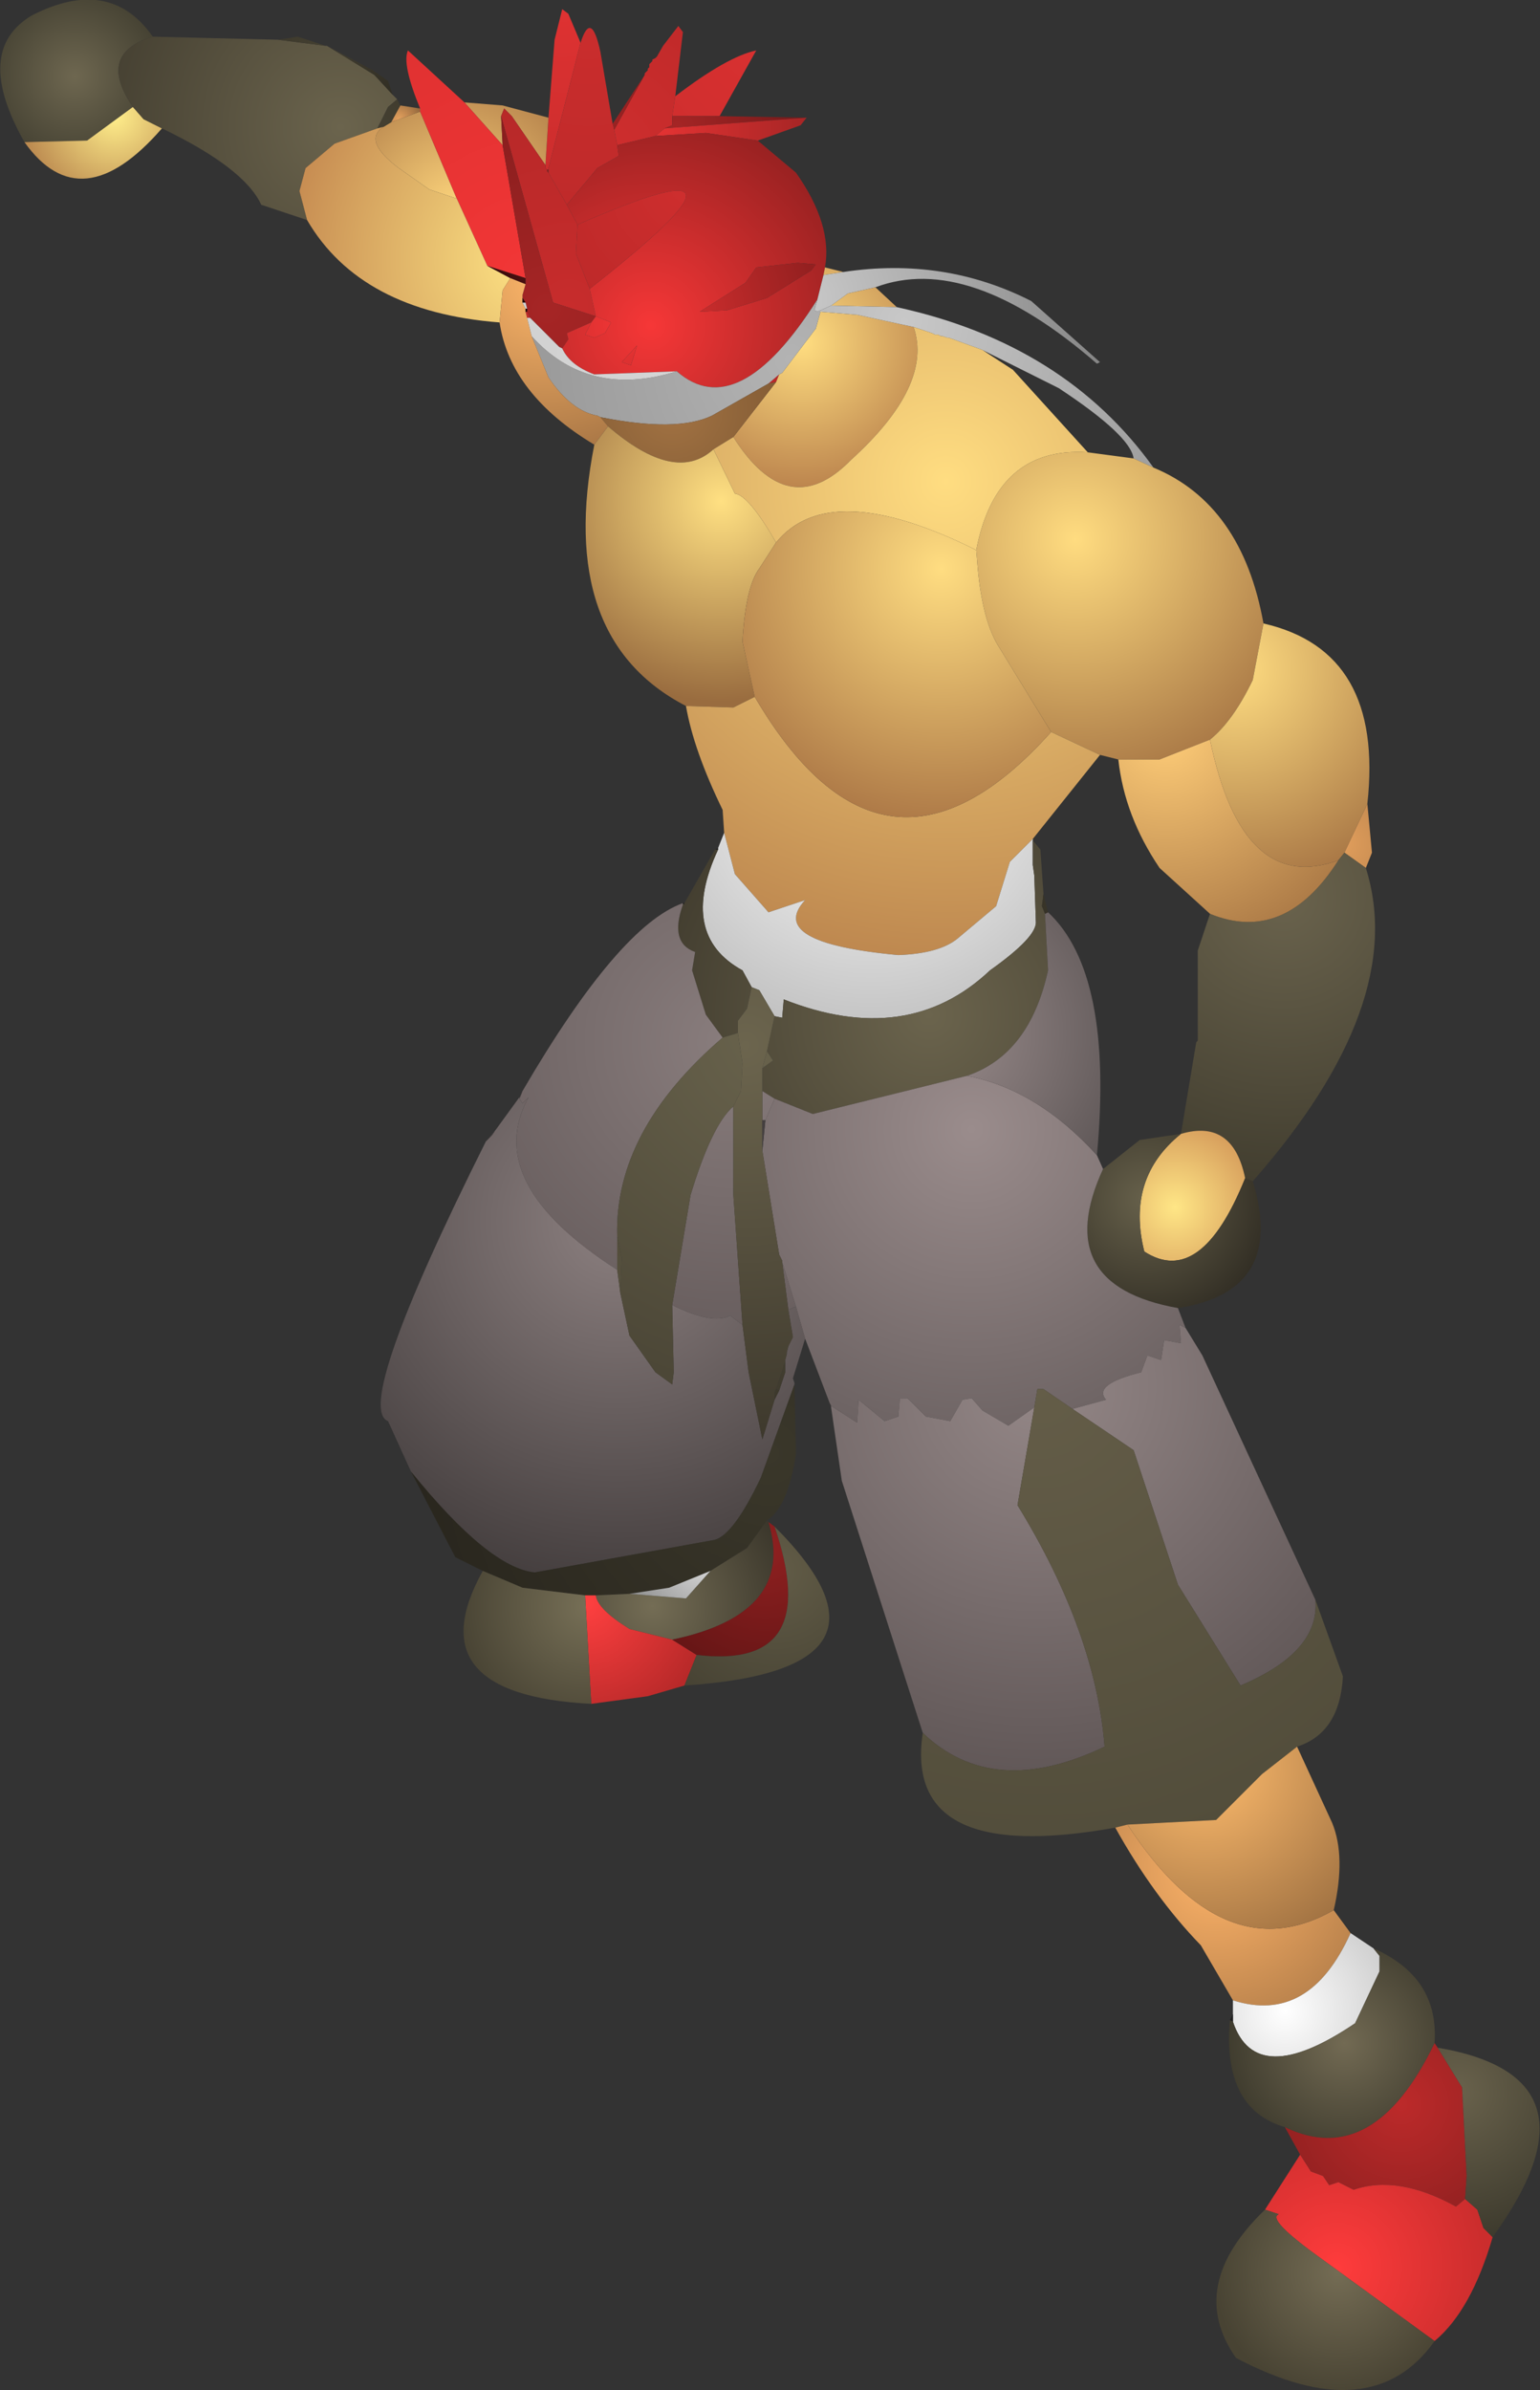 <?xml version="1.0" encoding="UTF-8" standalone="no"?>
<svg xmlns:ffdec="https://www.free-decompiler.com/flash" xmlns:xlink="http://www.w3.org/1999/xlink" ffdec:objectType="shape" height="78.2px" width="50.4px" xmlns="http://www.w3.org/2000/svg">
  <rect width="100%" height="100%" fill="#333333" stroke="none"/>
  <g transform="matrix(1.0, 0.0, 0.0, 1.0, 51.45, 71.15)">
    <path d="M-50.65 -66.5 Q-52.35 -69.5 -50.4 -70.65 -47.85 -71.95 -46.45 -69.95 -48.3 -69.4 -47.1 -67.65 L-48.6 -66.55 -50.65 -66.5" fill="url(#gradient0)" fill-rule="evenodd" stroke="none"/>
    <path d="M-46.15 -66.95 Q-48.8 -63.9 -50.65 -66.5 L-48.6 -66.55 -47.1 -67.65 -46.75 -67.25 -46.15 -66.95" fill="url(#gradient1)" fill-rule="evenodd" stroke="none"/>
    <path d="M-41.4 -63.95 L-42.9 -64.45 Q-43.45 -65.65 -46.15 -66.95 L-46.75 -67.25 -47.1 -67.65 Q-48.3 -69.4 -46.45 -69.95 L-42.35 -69.85 -40.8 -69.65 -40.75 -69.65 -39.2 -68.7 -38.6 -68.05 -38.45 -67.9 -38.75 -67.65 -39.1 -66.95 -40.5 -66.45 -41.45 -65.65 -41.65 -64.9 -41.4 -63.95" fill="url(#gradient2)" fill-rule="evenodd" stroke="none"/>
    <path d="M-42.35 -69.85 L-41.7 -69.95 -40.8 -69.65 -42.35 -69.85" fill="url(#gradient3)" fill-rule="evenodd" stroke="none"/>
    <path d="M-33.5 -67.3 L-33.3 -69.85 -33.05 -70.85 -32.85 -70.7 -32.45 -69.75 -33.5 -65.65 -33.5 -65.6 -33.55 -65.6 -33.6 -65.65 -33.6 -65.75 -33.5 -67.3" fill="url(#gradient4)" fill-rule="evenodd" stroke="none"/>
    <path d="M-36.25 -67.8 L-35.0 -67.7 -33.5 -67.3 -33.6 -65.75 -34.7 -67.35 -34.95 -67.6 -35.05 -67.35 -35.0 -66.4 -36.25 -67.8 M-36.5 -64.65 L-37.4 -64.95 -38.4 -65.65 Q-39.6 -66.55 -38.9 -67.0 L-38.65 -67.15 -37.7 -67.5 -36.5 -64.65" fill="url(#gradient5)" fill-rule="evenodd" stroke="none"/>
    <path d="M-37.7 -67.6 Q-38.3 -69.05 -38.1 -69.5 L-36.25 -67.8 -35.0 -66.4 -34.25 -62.05 -35.5 -62.45 -36.5 -64.65 -37.7 -67.5 -37.7 -67.6" fill="url(#gradient6)" fill-rule="evenodd" stroke="none"/>
    <path d="M-38.35 -67.7 L-37.7 -67.6 -37.7 -67.5 -38.65 -67.15 -38.35 -67.7" fill="url(#gradient7)" fill-rule="evenodd" stroke="none"/>
    <path d="M-38.45 -67.9 L-38.35 -67.7 -38.65 -67.15 -38.9 -67.0 -39.1 -66.95 -38.75 -67.65 -38.45 -67.9" fill="url(#gradient8)" fill-rule="evenodd" stroke="none"/>
    <path d="M-40.75 -69.65 L-39.25 -68.85 -38.75 -68.5 -38.6 -68.05 -39.2 -68.7 -40.75 -69.65" fill="url(#gradient9)" fill-rule="evenodd" stroke="none"/>
    <path d="M-30.35 -68.7 L-30.35 -68.75 -30.25 -68.85 -30.25 -68.9 -30.2 -68.95 -30.2 -69.05 -30.1 -69.15 -30.1 -69.2 -30.0 -69.25 -29.95 -69.3 -29.75 -69.65 -29.25 -70.3 -29.1 -70.1 -29.35 -68.0 -29.45 -67.35 -29.45 -67.05 -29.7 -66.95 -30.0 -66.7 -31.25 -66.4 -31.35 -66.9 -30.35 -68.7" fill="url(#gradient10)" fill-rule="evenodd" stroke="none"/>
    <path d="M-31.4 -67.1 L-30.35 -68.7 -31.35 -66.9 -31.4 -67.1" fill="url(#gradient11)" fill-rule="evenodd" stroke="none"/>
    <path d="M-32.45 -69.75 Q-32.1 -70.85 -31.8 -69.45 L-31.4 -67.1 -31.35 -66.9 -31.25 -66.4 -31.2 -66.05 -31.9 -65.65 -32.9 -64.45 -33.5 -65.5 -33.5 -65.55 -33.5 -65.6 -33.5 -65.65 -32.45 -69.75" fill="url(#gradient12)" fill-rule="evenodd" stroke="none"/>
    <path d="M-33.5 -65.6 L-33.5 -65.55 -33.55 -65.55 -33.55 -65.6 -33.5 -65.6" fill="url(#gradient13)" fill-rule="evenodd" stroke="none"/>
    <path d="M-35.05 -67.35 L-34.95 -67.6 -34.7 -67.35 -33.6 -65.75 -33.6 -65.65 -33.55 -65.6 -33.55 -65.55 -33.5 -65.5 -32.9 -64.45 -32.55 -63.8 -32.6 -62.85 -32.15 -61.7 -31.95 -60.8 -33.35 -61.25 -35.05 -67.35" fill="url(#gradient14)" fill-rule="evenodd" stroke="none"/>
    <path d="M-29.35 -68.0 Q-27.65 -69.3 -26.7 -69.5 L-27.9 -67.35 -29.45 -67.35 -29.35 -68.0" fill="url(#gradient15)" fill-rule="evenodd" stroke="none"/>
    <path d="M-27.9 -67.35 L-25.05 -67.3 -29.7 -66.95 -29.45 -67.05 -29.45 -67.35 -27.9 -67.35" fill="url(#gradient16)" fill-rule="evenodd" stroke="none"/>
    <path d="M-25.05 -67.3 L-25.25 -67.05 -26.65 -66.55 -28.35 -66.8 -30.0 -66.7 -29.7 -66.95 -25.05 -67.3" fill="url(#gradient17)" fill-rule="evenodd" stroke="none"/>
    <path d="M-35.1 -60.6 Q-39.65 -60.95 -41.4 -63.95 L-41.65 -64.9 -41.45 -65.65 -40.5 -66.45 -39.1 -66.95 -38.9 -67.0 Q-39.6 -66.55 -38.4 -65.65 L-37.4 -64.95 -36.5 -64.65 -35.5 -62.45 -34.75 -62.05 -35.0 -61.65 -35.1 -60.6" fill="url(#gradient18)" fill-rule="evenodd" stroke="none"/>
    <path d="M-35.0 -66.4 L-35.05 -67.35 -33.35 -61.25 -31.95 -60.8 -32.1 -60.6 -32.9 -60.25 -32.85 -60.05 -33.05 -59.75 -33.15 -59.8 -34.1 -60.75 -34.2 -60.95 -34.2 -61.05 -34.25 -61.25 -34.35 -61.4 -34.35 -61.5 -34.25 -61.85 -34.25 -62.05 -35.0 -66.4" fill="url(#gradient19)" fill-rule="evenodd" stroke="none"/>
    <path d="M-34.25 -62.05 L-34.25 -61.85 -34.75 -62.05 -35.5 -62.45 -34.25 -62.05" fill="url(#gradient20)" fill-rule="evenodd" stroke="none"/>
    <path d="M-26.65 -66.55 L-25.4 -65.5 Q-24.2 -63.8 -24.45 -62.4 L-24.5 -62.15 -24.7 -61.35 Q-27.3 -57.25 -29.3 -59.0 L-32.0 -58.9 Q-32.8 -59.2 -33.05 -59.75 L-32.85 -60.05 -32.9 -60.25 -32.1 -60.6 -32.3 -60.2 -32.0 -60.1 -31.65 -60.25 -31.45 -60.6 -31.95 -60.8 -32.15 -61.7 Q-25.65 -66.8 -32.55 -63.8 L-32.9 -64.45 -31.9 -65.65 -31.2 -66.05 -31.25 -66.4 -30.0 -66.7 -28.35 -66.8 -26.65 -66.55 M-34.2 -60.95 L-34.1 -60.75 -34.2 -60.75 -34.25 -60.95 -34.2 -60.95 M-30.6 -59.85 L-31.1 -59.3 -30.8 -59.2 -30.6 -59.85 M-26.3 -58.6 L-25.95 -58.9 -26.05 -58.65 -26.3 -58.6 M-25.35 -62.55 L-26.7 -62.4 -27.05 -61.9 -28.55 -60.95 -27.65 -61.0 -26.35 -61.4 -24.9 -62.3 -24.75 -62.5 -25.35 -62.55" fill="url(#gradient21)" fill-rule="evenodd" stroke="none"/>
    <path d="M-24.45 -62.4 L-23.85 -62.25 -24.5 -62.15 -24.45 -62.4 M-22.8 -61.75 L-22.1 -61.1 -24.25 -61.15 -23.7 -61.55 -22.8 -61.75 M-25.95 -58.9 L-25.85 -58.95 -24.75 -60.4 -24.6 -60.95 -23.4 -60.85 -21.55 -60.45 Q-20.9 -58.55 -23.6 -56.1 -25.65 -54.0 -27.45 -56.85 L-26.05 -58.65 -25.95 -58.9" fill="url(#gradient22)" fill-rule="evenodd" stroke="none"/>
    <path d="M-23.85 -62.25 Q-20.55 -62.75 -17.7 -61.3 L-15.45 -59.3 -15.55 -59.25 Q-19.75 -62.9 -22.8 -61.75 L-23.7 -61.55 -24.25 -61.15 -24.7 -60.95 -24.8 -61.0 -24.7 -61.35 -24.5 -62.15 -23.85 -62.25" fill="url(#gradient23)" fill-rule="evenodd" stroke="none"/>
    <path d="M-22.1 -61.1 Q-16.6 -59.9 -13.7 -55.85 L-14.35 -56.15 Q-14.45 -56.9 -16.8 -58.45 L-19.3 -59.7 -20.4 -60.1 -20.45 -60.1 -20.6 -60.15 -20.65 -60.15 -20.75 -60.2 -20.85 -60.2 -20.95 -60.25 -21.55 -60.45 -23.4 -60.85 -24.6 -60.95 -24.7 -60.95 -24.25 -61.15 -22.1 -61.1" fill="url(#gradient24)" fill-rule="evenodd" stroke="none"/>
    <path d="M-31.8 -57.5 L-31.9 -57.55 Q-32.75 -57.7 -33.5 -58.8 L-34.05 -60.15 Q-32.2 -58.1 -29.3 -59.0 -27.3 -57.25 -24.7 -61.35 L-24.8 -61.0 -24.7 -60.95 -24.6 -60.95 -24.75 -60.4 -25.85 -58.95 -25.95 -58.9 -26.3 -58.6 -28.15 -57.55 Q-29.3 -57.0 -31.8 -57.5" fill="url(#gradient25)" fill-rule="evenodd" stroke="none"/>
    <path d="M-31.55 -57.2 L-31.8 -57.5 Q-29.3 -57.0 -28.15 -57.55 L-26.3 -58.6 -26.05 -58.65 -27.45 -56.85 -28.1 -56.45 Q-29.35 -55.3 -31.55 -57.2" fill="url(#gradient26)" fill-rule="evenodd" stroke="none"/>
    <path d="M-33.5 -65.55 L-33.5 -65.5 -33.55 -65.55 -33.5 -65.55" fill="url(#gradient27)" fill-rule="evenodd" stroke="none"/>
    <path d="M-32.15 -61.7 L-32.6 -62.85 -32.55 -63.8 Q-25.65 -66.8 -32.15 -61.7" fill="url(#gradient28)" fill-rule="evenodd" stroke="none"/>
    <path d="M-32.1 -60.6 L-31.95 -60.8 -31.45 -60.6 -31.65 -60.25 -32.0 -60.1 -32.3 -60.2 -32.1 -60.6 M-30.6 -59.85 L-30.8 -59.2 -31.1 -59.3 -30.6 -59.85 M-25.35 -62.55 L-24.75 -62.5 -24.9 -62.3 -26.35 -61.4 -27.65 -61.0 -28.55 -60.95 -27.05 -61.9 -26.7 -62.4 -25.35 -62.55" fill="url(#gradient29)" fill-rule="evenodd" stroke="none"/>
    <path d="M-32.0 -56.6 Q-34.75 -58.25 -35.1 -60.6 L-35.0 -61.65 -34.75 -62.05 -34.25 -61.85 -34.35 -61.5 -34.35 -61.4 -34.35 -61.25 -34.25 -61.05 -34.25 -60.95 -34.2 -60.75 -34.05 -60.15 -33.5 -58.8 Q-32.75 -57.7 -31.9 -57.55 L-31.8 -57.5 -31.55 -57.2 -32.0 -56.6" fill="url(#gradient30)" fill-rule="evenodd" stroke="none"/>
    <path d="M-29.0 -48.05 Q-33.25 -50.25 -32.0 -56.6 L-31.55 -57.2 Q-29.35 -55.3 -28.1 -56.45 L-27.4 -55.0 Q-26.95 -54.95 -26.05 -53.4 L-26.6 -52.55 Q-27.05 -51.95 -27.15 -50.15 L-26.75 -48.35 -27.45 -48.0 -29.0 -48.05" fill="url(#gradient31)" fill-rule="evenodd" stroke="none"/>
    <path d="M-34.25 -61.25 L-34.2 -61.05 -34.25 -61.05 -34.35 -61.25 -34.25 -61.25 M-34.1 -60.75 L-33.15 -59.8 -33.05 -59.75 Q-32.8 -59.2 -32.0 -58.9 L-29.3 -59.0 Q-32.2 -58.1 -34.05 -60.15 L-34.2 -60.75 -34.1 -60.75" fill="url(#gradient32)" fill-rule="evenodd" stroke="none"/>
    <path d="M-34.35 -61.4 L-34.25 -61.25 -34.35 -61.25 -34.35 -61.4 M-34.2 -61.05 L-34.2 -60.95 -34.25 -60.95 -34.25 -61.05 -34.2 -61.05" fill="url(#gradient33)" fill-rule="evenodd" stroke="none"/>
    <path d="M-13.7 -55.85 Q-10.8 -54.65 -10.1 -50.75 L-10.45 -48.9 Q-11.1 -47.55 -11.85 -46.95 L-13.5 -46.3 -14.85 -46.3 -15.45 -46.45 -17.05 -47.2 -18.8 -50.05 Q-19.3 -50.9 -19.45 -52.55 L-19.5 -53.15 Q-18.85 -56.55 -15.85 -56.35 L-14.35 -56.15 -13.7 -55.85" fill="url(#gradient34)" fill-rule="evenodd" stroke="none"/>
    <path d="M-27.75 -43.9 L-27.8 -44.65 Q-28.75 -46.6 -29.0 -48.05 L-27.45 -48.0 -26.75 -48.35 Q-22.5 -41.1 -17.05 -47.2 L-15.45 -46.45 -17.65 -43.7 -18.4 -42.95 -18.85 -41.5 -20.1 -40.45 Q-20.7 -39.95 -22.05 -39.9 -26.4 -40.3 -25.1 -41.7 L-26.3 -41.3 -27.4 -42.55 -27.75 -43.9 M-21.55 -60.45 L-20.95 -60.25 -20.85 -60.2 -20.75 -60.2 -20.65 -60.15 -20.6 -60.15 -20.45 -60.1 -20.4 -60.1 -19.3 -59.7 -18.3 -59.05 -15.85 -56.35 Q-18.85 -56.55 -19.5 -53.15 -24.3 -55.55 -26.05 -53.4 -26.95 -54.95 -27.4 -55.0 L-28.1 -56.45 -27.45 -56.85 Q-25.65 -54.0 -23.6 -56.1 -20.9 -58.55 -21.55 -60.45" fill="url(#gradient35)" fill-rule="evenodd" stroke="none"/>
    <path d="M-26.05 -53.4 Q-24.3 -55.55 -19.5 -53.15 L-19.45 -52.55 Q-19.3 -50.9 -18.8 -50.05 L-17.05 -47.2 Q-22.5 -41.1 -26.75 -48.35 L-27.15 -50.15 Q-27.05 -51.95 -26.6 -52.55 L-26.05 -53.4" fill="url(#gradient36)" fill-rule="evenodd" stroke="none"/>
    <path d="M-10.1 -50.75 Q-6.15 -49.85 -6.7 -44.85 L-7.45 -43.25 -7.65 -43.0 Q-10.8 -41.85 -11.85 -46.95 -11.1 -47.55 -10.45 -48.9 L-10.1 -50.75" fill="url(#gradient37)" fill-rule="evenodd" stroke="none"/>
    <path d="M-6.7 -44.85 L-6.55 -43.25 -6.75 -42.75 -7.45 -43.25 -6.7 -44.85" fill="url(#gradient38)" fill-rule="evenodd" stroke="none"/>
    <path d="M-6.75 -42.75 Q-5.35 -38.3 -10.45 -32.5 L-10.7 -32.6 Q-11.1 -34.55 -12.8 -34.05 L-12.3 -37.05 -12.25 -37.1 -12.25 -40.05 -11.85 -41.25 Q-9.4 -40.25 -7.65 -43.0 L-7.45 -43.25 -6.75 -42.75" fill="url(#gradient39)" fill-rule="evenodd" stroke="none"/>
    <path d="M-11.85 -46.95 Q-10.8 -41.85 -7.65 -43.0 -9.4 -40.25 -11.85 -41.25 L-13.5 -42.75 Q-14.65 -44.45 -14.85 -46.3 L-13.5 -46.3 -11.85 -46.95" fill="url(#gradient40)" fill-rule="evenodd" stroke="none"/>
    <path d="M-27.95 -43.4 L-27.75 -43.9 -27.4 -42.55 -26.3 -41.3 -25.1 -41.7 Q-26.4 -40.3 -22.05 -39.9 -20.7 -39.95 -20.1 -40.45 L-18.85 -41.5 -18.4 -42.95 -17.65 -43.7 -17.65 -43.65 -17.65 -42.85 -17.6 -42.5 -17.55 -41.0 Q-17.5 -40.5 -19.05 -39.4 -21.75 -36.85 -25.8 -38.45 L-25.85 -37.85 -26.1 -37.9 -26.6 -38.75 -26.85 -38.85 -27.15 -39.4 Q-29.25 -40.55 -27.95 -43.35 L-27.95 -43.4" fill="url(#gradient41)" fill-rule="evenodd" stroke="none"/>
    <path d="M-28.05 -43.35 L-27.95 -43.4 -27.95 -43.35 -28.05 -43.35" fill="url(#gradient42)" fill-rule="evenodd" stroke="none"/>
    <path d="M-29.05 -41.6 L-28.05 -43.35 -27.95 -43.35 Q-29.25 -40.55 -27.15 -39.4 L-26.85 -38.85 -27.0 -38.15 -27.3 -37.75 -27.3 -37.35 -27.8 -37.2 -28.35 -37.95 -28.8 -39.4 -28.7 -40.0 Q-29.55 -40.3 -29.1 -41.55 L-29.05 -41.6 M-17.65 -43.65 L-17.4 -43.35 -17.3 -41.9 -17.35 -41.5 -17.25 -41.25 -17.15 -39.4 Q-17.75 -36.65 -19.8 -35.95 L-24.85 -34.7 -26.1 -35.2 -26.5 -35.45 -26.5 -36.2 -26.15 -36.45 -26.35 -36.75 -26.1 -37.9 -25.85 -37.85 -25.8 -38.45 Q-21.75 -36.85 -19.05 -39.4 -17.5 -40.5 -17.55 -41.0 L-17.6 -42.5 -17.65 -42.85 -17.65 -43.65" fill="url(#gradient43)" fill-rule="evenodd" stroke="none"/>
    <path d="M-29.1 -41.6 L-29.05 -41.6 -29.1 -41.55 -29.1 -41.6" fill="url(#gradient44)" fill-rule="evenodd" stroke="none"/>
    <path d="M-34.35 -35.45 Q-31.2 -40.85 -29.1 -41.6 L-29.1 -41.55 Q-29.55 -40.3 -28.7 -40.0 L-28.8 -39.4 -28.35 -37.95 -27.8 -37.2 Q-31.35 -34.15 -31.25 -30.7 L-31.25 -29.6 Q-35.7 -32.45 -34.15 -35.25 L-34.35 -35.05 -34.45 -35.2 -34.35 -35.45 M-26.5 -35.45 L-26.1 -35.2 -26.4 -34.5 -26.5 -34.5 -26.5 -35.45 M-27.45 -34.95 L-27.45 -32.05 -27.15 -27.8 -27.55 -28.1 Q-28.15 -27.8 -29.45 -28.45 L-28.85 -32.05 Q-28.15 -34.35 -27.45 -34.95 M-25.65 -28.3 L-25.85 -29.85 -25.4 -28.4 -25.65 -28.3" fill="url(#gradient45)" fill-rule="evenodd" stroke="none"/>
    <path d="M-34.45 -35.25 L-34.35 -35.45 -34.45 -35.2 -34.45 -35.25" fill="url(#gradient46)" fill-rule="evenodd" stroke="none"/>
    <path d="M-25.1 -27.35 L-25.5 -26.05 -25.45 -25.9 -25.45 -25.85 -26.55 -22.8 Q-27.5 -20.8 -28.15 -20.75 L-33.95 -19.7 Q-35.45 -19.85 -38.0 -23.0 L-38.75 -24.65 Q-39.9 -25.1 -35.55 -33.8 L-35.35 -34.0 -35.25 -34.15 -34.45 -35.25 -34.45 -35.2 -34.35 -35.05 -34.15 -35.25 Q-35.7 -32.45 -31.25 -29.6 L-31.15 -28.85 -30.85 -27.45 -30.0 -26.25 -29.45 -25.85 -29.4 -26.25 -29.45 -28.45 Q-28.15 -27.8 -27.55 -28.1 L-27.15 -27.8 -26.95 -26.25 -26.5 -24.05 -26.1 -25.35 -25.95 -25.65 -25.75 -26.25 -25.75 -26.6 -25.75 -26.65 -25.7 -26.85 -25.7 -26.9 -25.65 -27.1 -25.5 -27.4 -25.65 -28.3 -25.4 -28.4 -25.1 -27.35" fill="url(#gradient47)" fill-rule="evenodd" stroke="none"/>
    <path d="M-35.55 -33.8 L-35.25 -34.15 -35.35 -34.0 -35.55 -33.8" fill="url(#gradient48)" fill-rule="evenodd" stroke="none"/>
    <path d="M-10.7 -32.6 Q-12.15 -29.0 -14.0 -30.2 -14.6 -32.6 -12.8 -34.05 -11.1 -34.55 -10.7 -32.6" fill="url(#gradient49)" fill-rule="evenodd" stroke="none"/>
    <path d="M-10.45 -32.5 Q-9.35 -28.9 -12.9 -28.35 -17.1 -29.1 -15.35 -32.9 L-14.15 -33.85 -12.8 -34.05 Q-14.6 -32.6 -14.0 -30.2 -12.15 -29.0 -10.7 -32.6 L-10.45 -32.5" fill="url(#gradient50)" fill-rule="evenodd" stroke="none"/>
    <path d="M-12.9 -28.35 L-12.65 -27.7 -12.85 -27.8 -12.8 -27.2 -13.35 -27.3 -13.45 -26.65 -13.9 -26.8 -14.1 -26.25 Q-15.7 -25.85 -15.25 -25.35 L-16.35 -25.05 -17.3 -25.7 -17.5 -25.7 -17.6 -25.1 -18.45 -24.5 -19.3 -25.0 -19.65 -25.4 -19.95 -25.35 -20.35 -24.65 -21.15 -24.8 -21.75 -25.4 -22.0 -25.4 -22.05 -24.8 -22.5 -24.65 -23.35 -25.35 -23.4 -24.6 -24.25 -25.15 -24.3 -25.25 -25.1 -27.35 -25.4 -28.4 -25.85 -29.85 -25.85 -29.9 -25.95 -30.1 -26.5 -33.5 -26.4 -34.5 -26.1 -35.2 -24.85 -34.7 -19.8 -35.95 Q-17.5 -35.5 -15.55 -33.35 L-15.35 -32.9 Q-17.1 -29.1 -12.9 -28.35" fill="url(#gradient51)" fill-rule="evenodd" stroke="none"/>
    <path d="M-17.15 -41.3 Q-15.0 -39.3 -15.55 -33.35 -17.5 -35.5 -19.8 -35.95 -17.75 -36.65 -17.15 -39.4 L-17.25 -41.25 -17.15 -41.3" fill="url(#gradient52)" fill-rule="evenodd" stroke="none"/>
    <path d="M-17.3 -41.9 L-17.15 -41.3 -17.25 -41.25 -17.35 -41.5 -17.3 -41.9" fill="url(#gradient53)" fill-rule="evenodd" stroke="none"/>
    <path d="M-26.1 -37.9 L-26.35 -36.75 -26.5 -36.2 -26.5 -35.45 -26.5 -34.5 -26.5 -33.5 -25.95 -30.1 -25.85 -29.9 -25.85 -29.85 -25.65 -28.3 -25.5 -27.4 -25.65 -27.1 -25.7 -26.9 -25.7 -26.85 -25.75 -26.65 -25.75 -26.6 -26.05 -25.7 -26.1 -25.6 -26.1 -25.35 -26.5 -24.05 -26.95 -26.25 -27.15 -27.8 -27.45 -32.05 -27.45 -34.95 -27.2 -35.45 -27.15 -36.35 -27.3 -37.35 -27.3 -37.75 -27.0 -38.15 -26.85 -38.85 -26.6 -38.75 -26.1 -37.9" fill="url(#gradient54)" fill-rule="evenodd" stroke="none"/>
    <path d="M-26.35 -36.75 L-26.15 -36.45 -26.5 -36.2 -26.35 -36.75 M-27.8 -37.2 L-27.3 -37.35 -27.15 -36.35 -27.2 -35.45 -27.45 -34.95 Q-28.15 -34.35 -28.85 -32.05 L-29.45 -28.45 -29.4 -26.25 -29.45 -25.85 -30.0 -26.25 -30.85 -27.45 -31.15 -28.85 -31.1 -30.0 -31.25 -30.7 Q-31.35 -34.15 -27.8 -37.2" fill="url(#gradient55)" fill-rule="evenodd" stroke="none"/>
    <path d="M-31.25 -29.6 L-31.25 -30.7 -31.1 -30.0 -31.15 -28.85 -31.25 -29.6" fill="url(#gradient56)" fill-rule="evenodd" stroke="none"/>
    <path d="M-24.25 -25.1 L-24.3 -25.25 -24.25 -25.15 -24.25 -25.1 M-26.5 -33.5 L-26.5 -34.5 -26.4 -34.5 -26.5 -33.5" fill="url(#gradient57)" fill-rule="evenodd" stroke="none"/>
    <path d="M-26.05 -25.7 L-25.75 -26.6 -25.75 -26.25 -25.95 -25.65 -26.05 -25.7" fill="url(#gradient58)" fill-rule="evenodd" stroke="none"/>
    <path d="M-26.1 -25.35 L-26.1 -25.6 -26.05 -25.7 -25.95 -25.65 -26.1 -25.35" fill="url(#gradient59)" fill-rule="evenodd" stroke="none"/>
    <path d="M-12.65 -27.7 L-12.1 -26.8 -8.4 -18.8 Q-8.25 -17.1 -10.85 -16.0 L-12.9 -19.3 -14.35 -23.7 -16.35 -25.05 -15.25 -25.35 Q-15.7 -25.85 -14.1 -26.25 L-13.9 -26.8 -13.45 -26.65 -13.35 -27.3 -12.8 -27.2 -12.85 -27.8 -12.65 -27.7 M-21.25 -14.45 L-23.9 -22.7 -24.25 -25.1 -24.25 -25.15 -23.4 -24.6 -23.35 -25.35 -22.5 -24.65 -22.05 -24.8 -22.0 -25.4 -21.75 -25.4 -21.15 -24.8 -20.35 -24.65 -19.95 -25.35 -19.65 -25.4 -19.3 -25.0 -18.45 -24.5 -17.6 -25.1 -18.15 -21.9 Q-15.6 -17.75 -15.3 -14.0 -18.95 -12.25 -21.25 -14.45" fill="url(#gradient60)" fill-rule="evenodd" stroke="none"/>
    <path d="M-8.4 -18.8 L-7.5 -16.3 Q-7.6 -14.45 -9.0 -14.0 L-10.15 -13.1 -11.65 -11.6 -14.55 -11.45 -14.95 -11.35 Q-21.9 -10.1 -21.25 -14.45 -18.95 -12.25 -15.3 -14.0 -15.6 -17.75 -18.15 -21.9 L-17.6 -25.1 -17.5 -25.7 -17.3 -25.7 -16.35 -25.05 -14.35 -23.7 -12.9 -19.3 -10.85 -16.0 Q-8.25 -17.1 -8.4 -18.8" fill="url(#gradient61)" fill-rule="evenodd" stroke="none"/>
    <path d="M-25.45 -25.85 L-25.4 -23.6 Q-25.65 -21.85 -26.35 -21.4 L-27.0 -20.5 -28.2 -19.75 -29.55 -19.2 -30.85 -19.0 -31.95 -18.95 -32.3 -18.95 -34.35 -19.2 -35.65 -19.75 -36.55 -20.2 -38.0 -23.0 Q-35.45 -19.85 -33.95 -19.7 L-28.15 -20.75 Q-27.5 -20.8 -26.55 -22.8 L-25.45 -25.85" fill="url(#gradient62)" fill-rule="evenodd" stroke="none"/>
    <path d="M-26.35 -21.4 L-26.3 -21.35 Q-25.4 -18.35 -29.45 -17.5 L-30.85 -17.85 Q-31.9 -18.5 -31.95 -18.95 L-30.85 -19.0 -29.0 -18.85 -28.2 -19.75 -27.0 -20.5 -26.35 -21.4" fill="url(#gradient63)" fill-rule="evenodd" stroke="none"/>
    <path d="M-28.2 -19.75 L-29.0 -18.85 -30.85 -19.0 -29.55 -19.2 -28.2 -19.75" fill="url(#gradient64)" fill-rule="evenodd" stroke="none"/>
    <path d="M-29.05 -16.0 L-30.25 -15.65 -32.1 -15.4 -32.3 -18.95 -31.95 -18.95 Q-31.9 -18.5 -30.85 -17.85 L-29.45 -17.5 -28.65 -17.0 -29.05 -16.0" fill="url(#gradient65)" fill-rule="evenodd" stroke="none"/>
    <path d="M-32.1 -15.4 Q-37.9 -15.7 -35.65 -19.75 L-34.35 -19.2 -32.3 -18.95 -32.1 -15.4" fill="url(#gradient66)" fill-rule="evenodd" stroke="none"/>
    <path d="M-7.8 -8.65 L-7.25 -7.9 Q-8.6 -4.9 -11.1 -5.7 L-12.15 -7.5 Q-13.7 -9.1 -14.95 -11.35 L-14.55 -11.45 Q-11.4 -6.6 -7.8 -8.65" fill="url(#gradient67)" fill-rule="evenodd" stroke="none"/>
    <path d="M-9.0 -14.0 L-7.85 -11.5 Q-7.4 -10.4 -7.8 -8.65 -11.4 -6.6 -14.55 -11.45 L-11.65 -11.6 -10.15 -13.1 -9.0 -14.0" fill="url(#gradient68)" fill-rule="evenodd" stroke="none"/>
    <path d="M-26.3 -21.35 L-26.1 -21.2 Q-24.5 -16.5 -28.65 -17.0 L-29.45 -17.5 Q-25.4 -18.35 -26.3 -21.35" fill="url(#gradient69)" fill-rule="evenodd" stroke="none"/>
    <path d="M-26.1 -21.2 Q-21.4 -16.5 -29.05 -16.0 L-28.65 -17.0 Q-24.5 -16.5 -26.1 -21.2" fill="url(#gradient70)" fill-rule="evenodd" stroke="none"/>
    <path d="M-7.25 -7.9 L-6.5 -7.4 -6.3 -7.15 -6.3 -6.65 -7.1 -4.95 Q-10.35 -2.75 -11.1 -5.0 L-11.1 -5.25 -11.1 -5.7 Q-8.6 -4.9 -7.25 -7.9" fill="url(#gradient71)" fill-rule="evenodd" stroke="none"/>
    <path d="M-11.2 -5.05 L-11.1 -5.25 -11.1 -5.0 -11.2 -5.05" fill="url(#gradient72)" fill-rule="evenodd" stroke="none"/>
    <path d="M-6.5 -7.4 Q-4.35 -6.45 -4.5 -4.3 -6.5 -0.15 -9.4 -1.55 -11.45 -2.15 -11.2 -5.05 L-11.1 -5.0 Q-10.35 -2.75 -7.1 -4.95 L-6.3 -6.65 -6.3 -7.15 -6.5 -7.4" fill="url(#gradient73)" fill-rule="evenodd" stroke="none"/>
    <path d="M-4.5 -4.3 L-4.4 -4.15 -3.6 -2.85 -3.45 0.05 -3.5 0.8 -3.8 1.05 Q-5.7 0.0 -7.15 0.5 L-7.65 0.25 -7.95 0.35 -8.15 0.05 -8.55 -0.1 -8.9 -0.65 -9.4 -1.55 Q-6.5 -0.15 -4.5 -4.3" fill="url(#gradient74)" fill-rule="evenodd" stroke="none"/>
    <path d="M-2.6 2.05 Q-3.3 4.45 -4.5 5.45 L-8.35 2.65 Q-10.0 1.45 -9.6 1.3 L-10.05 1.15 -8.9 -0.65 -8.55 -0.1 -8.15 0.05 -7.95 0.35 -7.65 0.25 -7.15 0.5 Q-5.7 0.0 -3.8 1.05 L-3.5 0.8 -3.1 1.15 -2.9 1.75 -2.6 2.05" fill="url(#gradient75)" fill-rule="evenodd" stroke="none"/>
    <path d="M-4.5 5.45 Q-6.55 8.35 -11.0 6.0 -12.65 3.65 -10.05 1.15 L-9.6 1.3 Q-10.0 1.45 -8.35 2.65 L-4.5 5.45" fill="url(#gradient76)" fill-rule="evenodd" stroke="none"/>
    <path d="M-4.4 -4.15 Q1.2 -3.2 -2.6 2.05 L-2.9 1.75 -3.1 1.15 -3.5 0.8 -3.45 0.05 -3.6 -2.85 -4.4 -4.15" fill="url(#gradient77)" fill-rule="evenodd" stroke="none"/>
  </g>
  <defs>
    <radialGradient cx="0" cy="0" gradientTransform="matrix(0.004, 0.0, 0.0, 0.004, -49.0, -68.65)" gradientUnits="userSpaceOnUse" id="gradient0" r="819.2" spreadMethod="pad">
      <stop offset="0.0" stop-color="#6e6750"/>
      <stop offset="1.0" stop-color="#403d2f"/>
    </radialGradient>
    <radialGradient cx="0" cy="0" gradientTransform="matrix(0.004, 0.0, 0.0, 0.004, -47.7, -67.35)" gradientUnits="userSpaceOnUse" id="gradient1" r="819.2" spreadMethod="pad">
      <stop offset="0.0" stop-color="#ffee8b"/>
      <stop offset="1.0" stop-color="#b5804a"/>
    </radialGradient>
    <radialGradient cx="0" cy="0" gradientTransform="matrix(0.01, 0.0, 0.0, 0.01, -40.3, -67.0)" gradientUnits="userSpaceOnUse" id="gradient2" r="819.2" spreadMethod="pad">
      <stop offset="0.0" stop-color="#6b644d"/>
      <stop offset="1.0" stop-color="#443f31"/>
    </radialGradient>
    <radialGradient cx="0" cy="0" gradientTransform="matrix(0.003, 0.0, 0.0, 0.003, -40.7, -69.7)" gradientUnits="userSpaceOnUse" id="gradient3" r="819.2" spreadMethod="pad">
      <stop offset="0.0" stop-color="#444031"/>
      <stop offset="1.0" stop-color="#3b372a"/>
    </radialGradient>
    <radialGradient cx="0" cy="0" gradientTransform="matrix(0.007, 0.0, 0.0, 0.007, -33.05, -71.0)" gradientUnits="userSpaceOnUse" id="gradient4" r="819.2" spreadMethod="pad">
      <stop offset="0.0" stop-color="#df3232"/>
      <stop offset="1.0" stop-color="#cb2d2d"/>
    </radialGradient>
    <radialGradient cx="0" cy="0" gradientTransform="matrix(0.006, 0.0, 0.0, 0.006, -36.5, -64.2)" gradientUnits="userSpaceOnUse" id="gradient5" r="819.2" spreadMethod="pad">
      <stop offset="0.0" stop-color="#ffd77d"/>
      <stop offset="1.0" stop-color="#b07c48"/>
    </radialGradient>
    <radialGradient cx="0" cy="0" gradientTransform="matrix(0.011, 0.0, 0.0, 0.011, -34.15, -62.05)" gradientUnits="userSpaceOnUse" id="gradient6" r="819.2" spreadMethod="pad">
      <stop offset="0.0" stop-color="#f23636"/>
      <stop offset="1.0" stop-color="#df3131"/>
    </radialGradient>
    <radialGradient cx="0" cy="0" gradientTransform="matrix(0.001, 0.0, 0.0, 0.001, -38.4, -67.25)" gradientUnits="userSpaceOnUse" id="gradient7" r="819.2" spreadMethod="pad">
      <stop offset="0.0" stop-color="#e4a15e"/>
      <stop offset="1.0" stop-color="#8d633a"/>
    </radialGradient>
    <radialGradient cx="0" cy="0" gradientTransform="matrix(0.002, 0.0, 0.0, 0.002, -39.25, -66.9)" gradientUnits="userSpaceOnUse" id="gradient8" r="819.2" spreadMethod="pad">
      <stop offset="0.0" stop-color="#454032"/>
      <stop offset="1.0" stop-color="#403c2e"/>
    </radialGradient>
    <radialGradient cx="0" cy="0" gradientTransform="matrix(0.004, 0.0, 0.0, 0.004, -40.7, -69.7)" gradientUnits="userSpaceOnUse" id="gradient9" r="819.2" spreadMethod="pad">
      <stop offset="0.0" stop-color="#444031"/>
      <stop offset="1.0" stop-color="#2c2920"/>
    </radialGradient>
    <radialGradient cx="0" cy="0" gradientTransform="matrix(0.006, 0.0, 0.0, 0.006, -31.85, -66.05)" gradientUnits="userSpaceOnUse" id="gradient10" r="819.2" spreadMethod="pad">
      <stop offset="0.0" stop-color="#cf2e2e"/>
      <stop offset="1.0" stop-color="#c12a2a"/>
    </radialGradient>
    <radialGradient cx="0" cy="0" gradientTransform="matrix(0.006, 0.0, 0.0, 0.006, -31.85, -66.05)" gradientUnits="userSpaceOnUse" id="gradient11" r="819.2" spreadMethod="pad">
      <stop offset="0.0" stop-color="#9d2323"/>
      <stop offset="1.0" stop-color="#8b1e1e"/>
    </radialGradient>
    <radialGradient cx="0" cy="0" gradientTransform="matrix(0.008, 0.0, 0.0, 0.008, -32.2, -70.3)" gradientUnits="userSpaceOnUse" id="gradient12" r="819.2" spreadMethod="pad">
      <stop offset="0.0" stop-color="#ca2d2d"/>
      <stop offset="1.0" stop-color="#be2a2a"/>
    </radialGradient>
    <radialGradient cx="0" cy="0" gradientTransform="matrix(0.006, 0.0, 0.0, 0.006, -33.7, -64.95)" gradientUnits="userSpaceOnUse" id="gradient13" r="819.2" spreadMethod="pad">
      <stop offset="0.0" stop-color="#912020"/>
      <stop offset="1.0" stop-color="#761a1a"/>
    </radialGradient>
    <radialGradient cx="0" cy="0" gradientTransform="matrix(0.009, 0.0, 0.0, 0.009, -32.85, -61.1)" gradientUnits="userSpaceOnUse" id="gradient14" r="819.2" spreadMethod="pad">
      <stop offset="0.0" stop-color="#c72c2c"/>
      <stop offset="1.0" stop-color="#b62828"/>
    </radialGradient>
    <radialGradient cx="0" cy="0" gradientTransform="matrix(0.005, 0.0, 0.0, 0.005, -26.8, -69.6)" gradientUnits="userSpaceOnUse" id="gradient15" r="819.2" spreadMethod="pad">
      <stop offset="0.0" stop-color="#d83030"/>
      <stop offset="1.0" stop-color="#cf2e2e"/>
    </radialGradient>
    <radialGradient cx="0" cy="0" gradientTransform="matrix(0.005, 0.0, 0.0, 0.005, -29.3, -67.0)" gradientUnits="userSpaceOnUse" id="gradient16" r="819.2" spreadMethod="pad">
      <stop offset="0.0" stop-color="#a52525"/>
      <stop offset="1.0" stop-color="#741a1a"/>
    </radialGradient>
    <radialGradient cx="0" cy="0" gradientTransform="matrix(0.006, 0.0, 0.0, 0.006, -29.9, -67.0)" gradientUnits="userSpaceOnUse" id="gradient17" r="819.2" spreadMethod="pad">
      <stop offset="0.0" stop-color="#e43333"/>
      <stop offset="1.0" stop-color="#a52525"/>
    </radialGradient>
    <radialGradient cx="0" cy="0" gradientTransform="matrix(0.01, 0.0, 0.0, 0.01, -34.0, -62.65)" gradientUnits="userSpaceOnUse" id="gradient18" r="819.2" spreadMethod="pad">
      <stop offset="0.0" stop-color="#ffe585"/>
      <stop offset="1.0" stop-color="#c68b51"/>
    </radialGradient>
    <radialGradient cx="0" cy="0" gradientTransform="matrix(0.008, 0.0, 0.0, 0.008, -33.55, -61.05)" gradientUnits="userSpaceOnUse" id="gradient19" r="819.2" spreadMethod="pad">
      <stop offset="0.0" stop-color="#a62525"/>
      <stop offset="1.0" stop-color="#881e1e"/>
    </radialGradient>
    <radialGradient cx="0" cy="0" gradientTransform="matrix(0.002, 0.0, 0.0, 0.002, -34.05, -61.95)" gradientUnits="userSpaceOnUse" id="gradient20" r="819.2" spreadMethod="pad">
      <stop offset="0.0" stop-color="#4c1111"/>
      <stop offset="1.0" stop-color="#350b0b"/>
    </radialGradient>
    <radialGradient cx="0" cy="0" gradientTransform="matrix(0.009, 0.0, 0.0, 0.009, -30.15, -60.5)" gradientUnits="userSpaceOnUse" id="gradient21" r="819.2" spreadMethod="pad">
      <stop offset="0.0" stop-color="#f63737"/>
      <stop offset="1.0" stop-color="#932020"/>
    </radialGradient>
    <radialGradient cx="0" cy="0" gradientTransform="matrix(0.006, 0.0, 0.0, 0.006, -25.2, -59.95)" gradientUnits="userSpaceOnUse" id="gradient22" r="819.2" spreadMethod="pad">
      <stop offset="0.0" stop-color="#ffdd80"/>
      <stop offset="1.0" stop-color="#ba824c"/>
    </radialGradient>
    <radialGradient cx="0" cy="0" gradientTransform="matrix(0.012, 0.0, 0.0, 0.012, -25.05, -61.35)" gradientUnits="userSpaceOnUse" id="gradient23" r="819.2" spreadMethod="pad">
      <stop offset="0.0" stop-color="#c8c8c8"/>
      <stop offset="1.0" stop-color="#868686"/>
    </radialGradient>
    <radialGradient cx="0" cy="0" gradientTransform="matrix(0.012, 0.0, 0.0, 0.012, -21.85, -60.65)" gradientUnits="userSpaceOnUse" id="gradient24" r="819.2" spreadMethod="pad">
      <stop offset="0.0" stop-color="#c8c8c8"/>
      <stop offset="1.0" stop-color="#9c9c9c"/>
    </radialGradient>
    <radialGradient cx="0" cy="0" gradientTransform="matrix(0.011, 0.0, 0.0, 0.011, -25.6, -59.4)" gradientUnits="userSpaceOnUse" id="gradient25" r="819.2" spreadMethod="pad">
      <stop offset="0.0" stop-color="#b3b3b3"/>
      <stop offset="1.0" stop-color="#989898"/>
    </radialGradient>
    <radialGradient cx="0" cy="0" gradientTransform="matrix(0.005, 0.0, 0.0, 0.005, -29.45, -57.8)" gradientUnits="userSpaceOnUse" id="gradient26" r="819.2" spreadMethod="pad">
      <stop offset="0.0" stop-color="#a37343"/>
      <stop offset="1.0" stop-color="#7f5933"/>
    </radialGradient>
    <radialGradient cx="0" cy="0" gradientTransform="matrix(0.004, 0.0, 0.0, 0.004, -33.6, -65.0)" gradientUnits="userSpaceOnUse" id="gradient27" r="819.2" spreadMethod="pad">
      <stop offset="0.0" stop-color="#962121"/>
      <stop offset="1.0" stop-color="#922020"/>
    </radialGradient>
    <radialGradient cx="0" cy="0" gradientTransform="matrix(0.006, 0.0, 0.0, 0.006, -29.0, -65.0)" gradientUnits="userSpaceOnUse" id="gradient28" r="819.2" spreadMethod="pad">
      <stop offset="0.0" stop-color="#ce2e2e"/>
      <stop offset="1.0" stop-color="#bd2929"/>
    </radialGradient>
    <radialGradient cx="0" cy="0" gradientTransform="matrix(0.008, 0.0, 0.0, 0.008, -31.25, -60.55)" gradientUnits="userSpaceOnUse" id="gradient29" r="819.2" spreadMethod="pad">
      <stop offset="0.0" stop-color="#ef3535"/>
      <stop offset="1.0" stop-color="#942020"/>
    </radialGradient>
    <radialGradient cx="0" cy="0" gradientTransform="matrix(0.008, 0.0, 0.0, 0.008, -33.6, -61.95)" gradientUnits="userSpaceOnUse" id="gradient30" r="819.2" spreadMethod="pad">
      <stop offset="0.0" stop-color="#ffb76a"/>
      <stop offset="1.0" stop-color="#9c6d40"/>
    </radialGradient>
    <radialGradient cx="0" cy="0" gradientTransform="matrix(0.008, 0.0, 0.0, 0.008, -27.85, -54.75)" gradientUnits="userSpaceOnUse" id="gradient31" r="819.2" spreadMethod="pad">
      <stop offset="0.0" stop-color="#ffe082"/>
      <stop offset="1.0" stop-color="#996c3f"/>
    </radialGradient>
    <radialGradient cx="0" cy="0" gradientTransform="matrix(0.007, 0.0, 0.0, 0.007, -28.95, -59.15)" gradientUnits="userSpaceOnUse" id="gradient32" r="819.2" spreadMethod="pad">
      <stop offset="0.0" stop-color="#d4d4d4"/>
      <stop offset="1.0" stop-color="#d2d2d2"/>
    </radialGradient>
    <radialGradient cx="0" cy="0" gradientTransform="matrix(0.01, 0.0, 0.0, 0.01, -33.1, -59.85)" gradientUnits="userSpaceOnUse" id="gradient33" r="819.2" spreadMethod="pad">
      <stop offset="0.0" stop-color="#220808"/>
      <stop offset="1.0" stop-color="#1f0707"/>
    </radialGradient>
    <radialGradient cx="0" cy="0" gradientTransform="matrix(0.01, 0.0, 0.0, 0.01, -16.25, -53.5)" gradientUnits="userSpaceOnUse" id="gradient34" r="819.2" spreadMethod="pad">
      <stop offset="0.0" stop-color="#ffdc80"/>
      <stop offset="1.0" stop-color="#a87745"/>
    </radialGradient>
    <radialGradient cx="0" cy="0" gradientTransform="matrix(0.02, 0.0, 0.0, 0.02, -20.5, -55.4)" gradientUnits="userSpaceOnUse" id="gradient35" r="819.2" spreadMethod="pad">
      <stop offset="0.0" stop-color="#ffdd81"/>
      <stop offset="1.0" stop-color="#bb844d"/>
    </radialGradient>
    <radialGradient cx="0" cy="0" gradientTransform="matrix(0.01, 0.0, 0.0, 0.01, -20.65, -52.55)" gradientUnits="userSpaceOnUse" id="gradient36" r="819.2" spreadMethod="pad">
      <stop offset="0.0" stop-color="#ffdd81"/>
      <stop offset="1.0" stop-color="#af7b48"/>
    </radialGradient>
    <radialGradient cx="0" cy="0" gradientTransform="matrix(0.009, 0.0, 0.0, 0.009, -11.05, -49.25)" gradientUnits="userSpaceOnUse" id="gradient37" r="819.2" spreadMethod="pad">
      <stop offset="0.0" stop-color="#ffdd81"/>
      <stop offset="1.0" stop-color="#a77544"/>
    </radialGradient>
    <radialGradient cx="0" cy="0" gradientTransform="matrix(0.003, 0.0, 0.0, 0.003, -7.55, -43.55)" gradientUnits="userSpaceOnUse" id="gradient38" r="819.2" spreadMethod="pad">
      <stop offset="0.0" stop-color="#e19e5c"/>
      <stop offset="1.0" stop-color="#b8824b"/>
    </radialGradient>
    <radialGradient cx="0" cy="0" gradientTransform="matrix(0.012, 0.0, 0.0, 0.012, -9.45, -41.8)" gradientUnits="userSpaceOnUse" id="gradient39" r="819.2" spreadMethod="pad">
      <stop offset="0.0" stop-color="#6a634d"/>
      <stop offset="1.0" stop-color="#403c2e"/>
    </radialGradient>
    <radialGradient cx="0" cy="0" gradientTransform="matrix(0.009, 0.0, 0.0, 0.009, -13.3, -47.15)" gradientUnits="userSpaceOnUse" id="gradient40" r="819.2" spreadMethod="pad">
      <stop offset="0.0" stop-color="#ffcd78"/>
      <stop offset="1.0" stop-color="#ab7946"/>
    </radialGradient>
    <radialGradient cx="0" cy="0" gradientTransform="matrix(0.011, 0.0, 0.0, 0.011, -22.95, -45.65)" gradientUnits="userSpaceOnUse" id="gradient41" r="819.2" spreadMethod="pad">
      <stop offset="0.0" stop-color="#ffffff"/>
      <stop offset="1.0" stop-color="#bdbdbd"/>
    </radialGradient>
    <radialGradient cx="0" cy="0" gradientTransform="matrix(0.003, 0.0, 0.0, 0.003, -28.45, -42.15)" gradientUnits="userSpaceOnUse" id="gradient42" r="819.2" spreadMethod="pad">
      <stop offset="0.0" stop-color="#202020"/>
      <stop offset="1.0" stop-color="#202020"/>
    </radialGradient>
    <radialGradient cx="0" cy="0" gradientTransform="matrix(0.011, 0.0, 0.0, 0.011, -21.05, -37.95)" gradientUnits="userSpaceOnUse" id="gradient43" r="819.2" spreadMethod="pad">
      <stop offset="0.0" stop-color="#6b644d"/>
      <stop offset="1.0" stop-color="#433e30"/>
    </radialGradient>
    <radialGradient cx="0" cy="0" gradientTransform="matrix(0.003, 0.0, 0.0, 0.003, -29.15, -41.6)" gradientUnits="userSpaceOnUse" id="gradient44" r="819.2" spreadMethod="pad">
      <stop offset="0.0" stop-color="#0c0c09"/>
      <stop offset="1.0" stop-color="#0c0c09"/>
    </radialGradient>
    <radialGradient cx="0" cy="0" gradientTransform="matrix(0.012, 0.0, 0.0, 0.012, -27.55, -37.05)" gradientUnits="userSpaceOnUse" id="gradient45" r="819.2" spreadMethod="pad">
      <stop offset="0.0" stop-color="#897d7d"/>
      <stop offset="1.0" stop-color="#675d5d"/>
    </radialGradient>
    <radialGradient cx="0" cy="0" gradientTransform="matrix(0.011, 0.0, 0.0, 0.011, -33.8, -36.65)" gradientUnits="userSpaceOnUse" id="gradient46" r="819.2" spreadMethod="pad">
      <stop offset="0.0" stop-color="#4e4747"/>
      <stop offset="1.0" stop-color="#121010"/>
    </radialGradient>
    <radialGradient cx="0" cy="0" gradientTransform="matrix(0.015, 0.0, 0.0, 0.015, -31.25, -31.2)" gradientUnits="userSpaceOnUse" id="gradient47" r="819.2" spreadMethod="pad">
      <stop offset="0.0" stop-color="#8c8080"/>
      <stop offset="1.0" stop-color="#433d3d"/>
    </radialGradient>
    <radialGradient cx="0" cy="0" gradientTransform="matrix(0.005, 0.0, 0.0, 0.005, -36.0, -33.25)" gradientUnits="userSpaceOnUse" id="gradient48" r="819.2" spreadMethod="pad">
      <stop offset="0.0" stop-color="#4f4848"/>
      <stop offset="1.0" stop-color="#3c3636"/>
    </radialGradient>
    <radialGradient cx="0" cy="0" gradientTransform="matrix(0.004, 0.0, 0.0, 0.004, -13.0, -31.65)" gradientUnits="userSpaceOnUse" id="gradient49" r="819.2" spreadMethod="pad">
      <stop offset="0.0" stop-color="#ffe686"/>
      <stop offset="1.0" stop-color="#d09255"/>
    </radialGradient>
    <radialGradient cx="0" cy="0" gradientTransform="matrix(0.005, 0.0, 0.0, 0.005, -13.95, -31.9)" gradientUnits="userSpaceOnUse" id="gradient50" r="819.2" spreadMethod="pad">
      <stop offset="0.0" stop-color="#67614b"/>
      <stop offset="1.0" stop-color="#332f25"/>
    </radialGradient>
    <radialGradient cx="0" cy="0" gradientTransform="matrix(0.015, 0.0, 0.0, 0.015, -19.65, -34.2)" gradientUnits="userSpaceOnUse" id="gradient51" r="819.2" spreadMethod="pad">
      <stop offset="0.0" stop-color="#9a8c8c"/>
      <stop offset="1.0" stop-color="#645b5b"/>
    </radialGradient>
    <radialGradient cx="0" cy="0" gradientTransform="matrix(0.009, 0.0, 0.0, 0.009, -20.8, -37.35)" gradientUnits="userSpaceOnUse" id="gradient52" r="819.2" spreadMethod="pad">
      <stop offset="0.0" stop-color="#9a8c8c"/>
      <stop offset="1.0" stop-color="#595252"/>
    </radialGradient>
    <radialGradient cx="0" cy="0" gradientTransform="matrix(0.002, 0.0, 0.0, 0.002, -17.45, -41.7)" gradientUnits="userSpaceOnUse" id="gradient53" r="819.2" spreadMethod="pad">
      <stop offset="0.0" stop-color="#393529"/>
      <stop offset="1.0" stop-color="#322f24"/>
    </radialGradient>
    <radialGradient cx="0" cy="0" gradientTransform="matrix(0.016, 0.0, 0.0, 0.016, -27.05, -36.95)" gradientUnits="userSpaceOnUse" id="gradient54" r="819.2" spreadMethod="pad">
      <stop offset="0.0" stop-color="#6c654e"/>
      <stop offset="1.0" stop-color="#3d382c"/>
    </radialGradient>
    <radialGradient cx="0" cy="0" gradientTransform="matrix(0.015, 0.0, 0.0, 0.015, -25.45, -37.75)" gradientUnits="userSpaceOnUse" id="gradient55" r="819.2" spreadMethod="pad">
      <stop offset="0.0" stop-color="#6b654e"/>
      <stop offset="1.0" stop-color="#4c4737"/>
    </radialGradient>
    <radialGradient cx="0" cy="0" gradientTransform="matrix(0.003, 0.0, 0.0, 0.003, -31.15, -28.5)" gradientUnits="userSpaceOnUse" id="gradient56" r="819.2" spreadMethod="pad">
      <stop offset="0.0" stop-color="#57513f"/>
      <stop offset="1.0" stop-color="#524d3b"/>
    </radialGradient>
    <radialGradient cx="0" cy="0" gradientTransform="matrix(0.009, 0.0, 0.0, 0.009, -25.85, -30.05)" gradientUnits="userSpaceOnUse" id="gradient57" r="819.2" spreadMethod="pad">
      <stop offset="0.0" stop-color="#524b4b"/>
      <stop offset="1.0" stop-color="#3b3737"/>
    </radialGradient>
    <radialGradient cx="0" cy="0" gradientTransform="matrix(0.002, 0.0, 0.0, 0.002, -25.65, -27.4)" gradientUnits="userSpaceOnUse" id="gradient58" r="819.2" spreadMethod="pad">
      <stop offset="0.0" stop-color="#433e30"/>
      <stop offset="1.0" stop-color="#403c2f"/>
    </radialGradient>
    <radialGradient cx="0" cy="0" gradientTransform="matrix(0.002, 0.0, 0.0, 0.002, -25.85, -27.05)" gradientUnits="userSpaceOnUse" id="gradient59" r="819.2" spreadMethod="pad">
      <stop offset="0.0" stop-color="#3e3a2d"/>
      <stop offset="1.0" stop-color="#3d392c"/>
    </radialGradient>
    <radialGradient cx="0" cy="0" gradientTransform="matrix(0.018, 0.0, 0.0, 0.018, -17.5, -25.8)" gradientUnits="userSpaceOnUse" id="gradient60" r="819.2" spreadMethod="pad">
      <stop offset="0.0" stop-color="#948787"/>
      <stop offset="1.0" stop-color="#595050"/>
    </radialGradient>
    <radialGradient cx="0" cy="0" gradientTransform="matrix(0.019, 0.0, 0.0, 0.019, -17.5, -25.85)" gradientUnits="userSpaceOnUse" id="gradient61" r="819.2" spreadMethod="pad">
      <stop offset="0.0" stop-color="#645d48"/>
      <stop offset="1.0" stop-color="#524d3b"/>
    </radialGradient>
    <radialGradient cx="0" cy="0" gradientTransform="matrix(0.015, 0.0, 0.0, 0.015, -26.3, -23.6)" gradientUnits="userSpaceOnUse" id="gradient62" r="819.2" spreadMethod="pad">
      <stop offset="0.0" stop-color="#3a372a"/>
      <stop offset="1.0" stop-color="#28251d"/>
    </radialGradient>
    <radialGradient cx="0" cy="0" gradientTransform="matrix(0.006, 0.0, 0.0, 0.006, -30.1, -18.6)" gradientUnits="userSpaceOnUse" id="gradient63" r="819.2" spreadMethod="pad">
      <stop offset="0.0" stop-color="#746d55"/>
      <stop offset="1.0" stop-color="#383429"/>
    </radialGradient>
    <radialGradient cx="0" cy="0" gradientTransform="matrix(0.004, 0.0, 0.0, 0.004, -28.45, -20.2)" gradientUnits="userSpaceOnUse" id="gradient64" r="819.2" spreadMethod="pad">
      <stop offset="0.0" stop-color="#dedede"/>
      <stop offset="1.0" stop-color="#7a7a7a"/>
    </radialGradient>
    <radialGradient cx="0" cy="0" gradientTransform="matrix(0.005, 0.0, 0.0, 0.005, -32.3, -18.7)" gradientUnits="userSpaceOnUse" id="gradient65" r="819.2" spreadMethod="pad">
      <stop offset="0.0" stop-color="#ff4040"/>
      <stop offset="1.0" stop-color="#b82929"/>
    </radialGradient>
    <radialGradient cx="0" cy="0" gradientTransform="matrix(0.005, 0.0, 0.0, 0.005, -32.25, -18.6)" gradientUnits="userSpaceOnUse" id="gradient66" r="819.2" spreadMethod="pad">
      <stop offset="0.0" stop-color="#766f56"/>
      <stop offset="1.0" stop-color="#4a4535"/>
    </radialGradient>
    <radialGradient cx="0" cy="0" gradientTransform="matrix(0.007, 0.0, 0.0, 0.007, -11.65, -10.0)" gradientUnits="userSpaceOnUse" id="gradient67" r="819.2" spreadMethod="pad">
      <stop offset="0.0" stop-color="#ffb469"/>
      <stop offset="1.0" stop-color="#b27d49"/>
    </radialGradient>
    <radialGradient cx="0" cy="0" gradientTransform="matrix(0.008, 0.0, 0.0, 0.008, -12.0, -13.35)" gradientUnits="userSpaceOnUse" id="gradient68" r="819.2" spreadMethod="pad">
      <stop offset="0.0" stop-color="#ffbc6d"/>
      <stop offset="1.0" stop-color="#9e7041"/>
    </radialGradient>
    <radialGradient cx="0" cy="0" gradientTransform="matrix(0.005, 0.0, 0.0, 0.005, -26.4, -20.45)" gradientUnits="userSpaceOnUse" id="gradient69" r="819.2" spreadMethod="pad">
      <stop offset="0.0" stop-color="#8f2020"/>
      <stop offset="1.0" stop-color="#671616"/>
    </radialGradient>
    <radialGradient cx="0" cy="0" gradientTransform="matrix(0.006, 0.0, 0.0, 0.006, -26.05, -19.75)" gradientUnits="userSpaceOnUse" id="gradient70" r="819.2" spreadMethod="pad">
      <stop offset="0.0" stop-color="#625c47"/>
      <stop offset="1.0" stop-color="#464233"/>
    </radialGradient>
    <radialGradient cx="0" cy="0" gradientTransform="matrix(0.005, 0.0, 0.0, 0.005, -9.4, -5.35)" gradientUnits="userSpaceOnUse" id="gradient71" r="819.2" spreadMethod="pad">
      <stop offset="0.0" stop-color="#ffffff"/>
      <stop offset="1.0" stop-color="#c9c9c9"/>
    </radialGradient>
    <radialGradient cx="0" cy="0" gradientTransform="matrix(5.0E-4, 0.0, 0.0, 5.0E-4, -11.15, -5.3)" gradientUnits="userSpaceOnUse" id="gradient72" r="819.2" spreadMethod="pad">
      <stop offset="0.0" stop-color="#202020"/>
      <stop offset="1.0" stop-color="#202020"/>
    </radialGradient>
    <radialGradient cx="0" cy="0" gradientTransform="matrix(0.005, 0.0, 0.0, 0.005, -7.45, -4.3)" gradientUnits="userSpaceOnUse" id="gradient73" r="819.2" spreadMethod="pad">
      <stop offset="0.0" stop-color="#726a53"/>
      <stop offset="1.0" stop-color="#3c392c"/>
    </radialGradient>
    <radialGradient cx="0" cy="0" gradientTransform="matrix(0.006, 0.0, 0.0, 0.006, -5.6, -2.3)" gradientUnits="userSpaceOnUse" id="gradient74" r="819.2" spreadMethod="pad">
      <stop offset="0.0" stop-color="#bc2a2a"/>
      <stop offset="1.0" stop-color="#8b1f1f"/>
    </radialGradient>
    <radialGradient cx="0" cy="0" gradientTransform="matrix(0.006, 0.0, 0.0, 0.006, -7.7, 3.05)" gradientUnits="userSpaceOnUse" id="gradient75" r="819.2" spreadMethod="pad">
      <stop offset="0.0" stop-color="#ff3c3c"/>
      <stop offset="1.0" stop-color="#cb2d2d"/>
    </radialGradient>
    <radialGradient cx="0" cy="0" gradientTransform="matrix(0.005, 0.0, 0.0, 0.005, -7.65, 3.2)" gradientUnits="userSpaceOnUse" id="gradient76" r="819.2" spreadMethod="pad">
      <stop offset="0.0" stop-color="#746c54"/>
      <stop offset="1.0" stop-color="#484333"/>
    </radialGradient>
    <radialGradient cx="0" cy="0" gradientTransform="matrix(0.006, 0.0, 0.0, 0.006, -3.75, -2.7)" gradientUnits="userSpaceOnUse" id="gradient77" r="819.2" spreadMethod="pad">
      <stop offset="0.0" stop-color="#69624c"/>
      <stop offset="1.0" stop-color="#3d3a2d"/>
    </radialGradient>
  </defs>
</svg>
